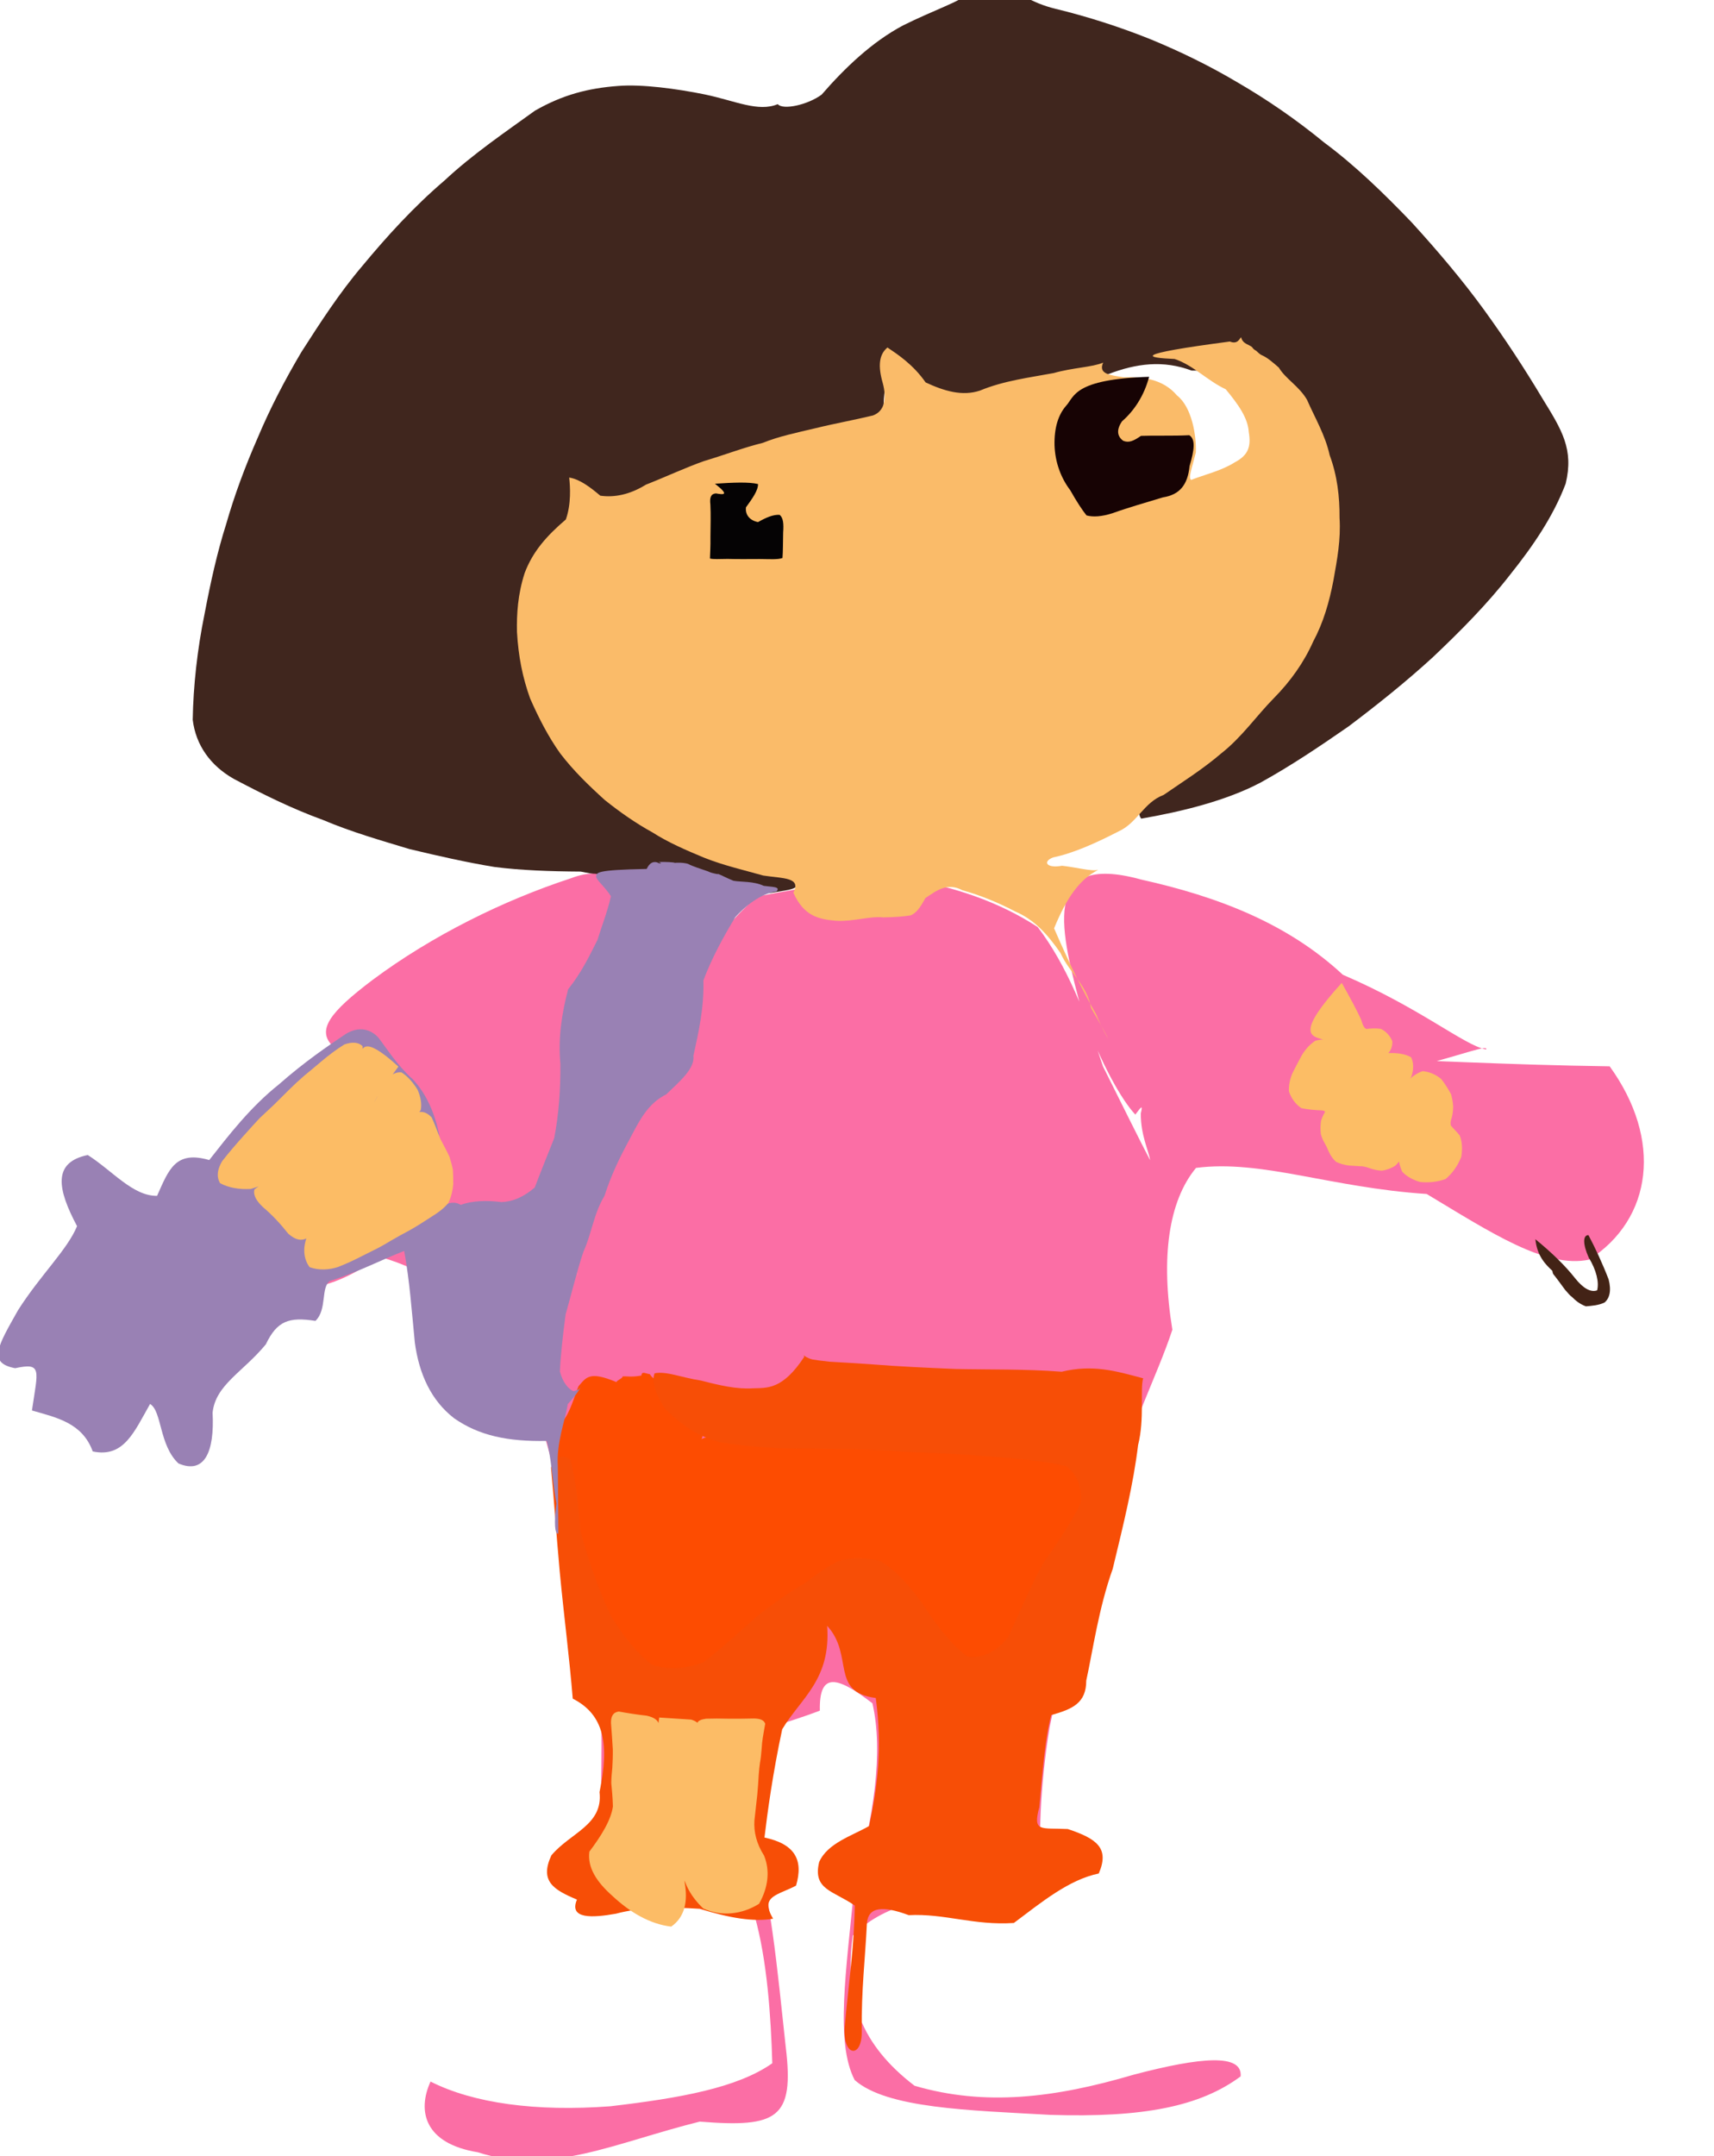 <?xml version="1.0" ?>
<svg xmlns="http://www.w3.org/2000/svg" version="1.1" width="474" height="596">
  <defs/>
  <g>
    <path d="M 266.3 -1.117 C 268.229 -1.424 270.43 -1.769 272.201 -2.534 C 273.372 -3.148 274.095 -3.476 274.657 -3.91 C 274.608 -3.984 274.549 -3.942 274.609 -3.846 C 274.916 -3.758 275.673 -3.492 277.913 -4.242 C 281.388 -2.248 285.065 0.782 291.895 2.433 C 300.728 4.566 309.993 7.545 318.351 10.925 C 326.635 14.346 334.547 18.214 342.275 22.801 C 350.369 27.502 358.373 32.976 366.233 39.419 C 374.775 45.751 382.638 53.397 390.385 61.454 C 397.705 69.475 404.521 77.532 410.508 85.778 C 416.128 93.545 421.443 101.576 426.664 110.32 C 431.928 118.859 435.273 124.194 432.983 133.674 C 429.602 142.632 423.992 150.89 417.597 158.866 C 411.248 167.025 403.896 174.412 396.316 181.591 C 388.748 188.521 380.864 194.808 372.931 200.786 C 364.882 206.358 357.144 211.577 348.673 216.265 C 339.047 221.361 326.667 224.354 315.614 226.27 C 313.566 223.812 316.974 218.061 323.506 211.286 C 331.703 204.819 339.972 197.894 347.327 190.25 C 353.432 182.177 358.304 174.148 362.02 166.333 C 364.874 158.696 366.804 151.044 367.979 142.996 C 368.25 134.759 368.806 126.371 365.274 119.807 C 361.322 112.796 357.449 106.852 351.796 103.038 C 344.92 101.59 337.349 102.659 329.532 102.428 C 321.79 99.52 314.298 100.376 306.281 103.495 C 297.761 106.459 289.078 109.32 280.547 111.049 C 272.205 111.05 264.415 109.682 257.612 107.559 C 252.284 105.406 248.439 103.865 245.965 103.804 C 244.988 105.413 244.293 108.426 244.347 113.868 C 241.004 117.827 234.049 121.328 224.504 124.91 C 214.81 128.526 204.673 131.413 194.81 133.536 C 185.481 135.072 177.449 136.221 171.303 137.832 C 165.777 138.069 162.005 139.063 159.107 141.004 C 156.776 143.847 154.774 147.737 152.712 153.074 C 150.629 159.743 148.744 167.308 147.503 175.261 C 147.415 183.313 148.447 191.628 151.033 199.52 C 155.3 207.007 160.861 214.125 167.995 220.686 C 176.445 226.806 185.966 232.193 195.758 236.252 C 205.037 239.29 213.481 241.078 219.838 242.513 C 221.682 245.949 219.184 245.73 213.263 246.781 C 206.167 247.152 197.645 246.695 188.157 245.391 C 178.702 243.812 169.328 242.655 160.57 240.903 C 151.961 240.848 144.079 240.559 136.779 239.636 C 128.899 238.346 121.106 236.557 113.234 234.678 C 105.439 232.322 97.249 229.993 89.32 226.634 C 80.73 223.514 72.671 219.522 64.666 215.285 C 58.207 211.638 54.146 205.96 53.297 198.943 C 53.451 189.607 54.56 179.51 56.566 169.71 C 58.258 160.809 60.092 152.573 62.541 144.874 C 64.825 136.906 67.746 129.029 71.262 121.012 C 74.687 112.865 78.803 104.982 83.34 97.315 C 88.454 89.348 93.788 81.043 100.213 73.492 C 106.961 65.352 114.405 57.163 122.927 49.889 C 130.719 42.623 139.641 36.583 147.94 30.591 C 155.638 26.185 162.664 24.374 170.957 23.757 C 177.381 23.224 187.07 24.502 194.975 26.117 C 203.409 27.893 209.694 31.044 215.085 28.789 C 216.534 30.502 223.418 28.97 227.219 26.156 C 233.496 18.922 241.055 11.632 249.746 7.02 C 257.991 2.911 266.821 -0.158 266.3 -1.117" stroke-width="0.0" fill="rgb(64, 38, 30)" opacity="1" stroke="rgb(75, 76, 114)" stroke-opacity="0.609" stroke-linecap="round" stroke-linejoin="round"/>
    <path d="M 315.615 243.113 C 336.981 247.861 356.164 255.302 371.358 269.422 C 392.748 278.572 404.977 288.993 410.991 290.076 C 411.568 288.724 405.137 291.236 393.422 294.355 C 380.241 292.643 373.776 291.699 376.957 292.635 C 392.237 292.872 415.556 294.307 445.148 294.733 C 459.792 314.966 457.067 336.866 439.459 348.166 C 427.425 350.679 412.363 340.705 394.542 330.013 C 367.794 328.25 348.898 320.456 330.754 322.806 C 323.148 331.994 320.963 347.586 324.212 367.527 C 319.957 380.514 311.751 395.907 306.417 416.384 C 300.36 437.165 294.36 457.534 290.25 477.483 C 287.504 494.33 287.249 508.618 287.967 517.877 C 287.286 523.32 280.918 524.732 269.855 524.102 C 256.634 523.9 244.103 526.591 235.849 534.977 C 233.37 552.39 238.252 565.294 252.915 576.496 C 272.384 582.203 291.628 579.886 313.472 573.448 C 332.299 568.493 343.628 567.613 343.097 573.905 C 331.881 582.234 316.133 585.358 290.423 584.543 C 268.069 583.284 245.23 582.772 236.354 574.915 C 230.939 564.46 234.013 544.781 236.282 521.191 C 241.585 502.474 244.379 484.303 241.267 470.787 C 231.242 463.066 226.51 462.233 226.727 472.814 C 217.24 476.471 205.155 479.547 195.001 482.763 C 187.114 483.764 182.828 484.639 182.914 486.609 C 187.708 490.53 196.08 497.371 207.832 506.754 C 213.1 522.835 214.964 544.383 217.296 565.799 C 219.694 585.54 215.016 588.138 193.51 586.408 C 170.003 592.247 152.321 601.338 132.093 594.873 C 117.371 592.456 115.346 583.499 119.063 575.336 C 130.875 581.319 148.119 583.714 168.803 582.166 C 187.987 579.917 203.858 577.108 213.576 570.278 C 213.18 557.28 212.17 541.936 208.696 529.536 C 199.367 524.814 189.768 523.144 181.1 523.841 C 174.38 524.296 169.772 522.422 166.582 516.68 C 165.581 506.735 166.536 492.956 166.314 476.07 C 161.574 457.475 157.52 437.45 154.86 416.822 C 152.414 397.24 145.511 380.474 135.023 365.859 C 123.574 353.974 110.48 347.722 98.136 345.944 C 87.716 350.091 82.929 353.667 83.544 356.025 C 89.282 356.118 98.237 352.906 107.538 345.307 C 114.066 334.083 118.2 322.604 117.646 311.816 C 111.311 302.866 101.832 295.517 92.28 289.371 C 87.252 284.808 91.246 279.768 103.009 270.867 C 119.607 258.496 139.447 248.792 157.749 242.8 C 168.353 238.733 172.492 244.294 171.535 255.836 C 167.829 271.115 163.479 288.286 159.967 306.231 C 158.083 323.472 157.984 338.753 159.528 350.904 C 160.448 360.937 161.612 366.485 161.886 367.86 C 161.35 365.233 160.161 359.368 159.561 350.843 C 161.53 340.257 164.593 328.376 168.847 315.715 C 173.964 302.562 179.659 289.595 185.917 276.94 C 192.997 265.374 201.277 254.924 209.346 247.798 C 224.119 244.946 236.661 243.014 250.127 242.81 C 263.667 245.01 276.096 249.151 286.975 256.233 C 294.952 266.695 300.301 280.222 305.017 294.732 C 310.932 306.575 315.483 315.809 318.068 320.681 C 317.601 317.831 315.469 313.798 315.476 307.756 C 316.1 305.203 315.649 305.833 313.968 308.074 C 310.389 304.213 305.033 295.21 299.336 280.071 C 293.38 257.721 287.15 235.253 315.615 243.113" stroke-width="0.0" fill="rgb(251, 110, 165)" opacity="1" stroke="rgb(144, 58, 37)" stroke-opacity="0.468" stroke-linecap="round" stroke-linejoin="round"/>
    <path d="M 340.117 94.396 C 342.275 95.291 342.817 93.551 343.222 93.205 C 343.655 95.141 345.578 95.231 346.291 95.994 C 346.637 96.509 346.911 96.677 347.379 96.95 C 347.809 97.264 348.163 97.815 349.016 98.207 C 350.452 98.817 351.911 100.083 353.657 101.605 C 355.482 104.686 359.284 106.762 361.448 110.497 C 363.63 115.491 366.489 120.219 367.713 125.803 C 369.833 131.499 370.483 137.368 370.445 143.094 C 370.826 149.226 369.79 154.546 368.77 160.338 C 367.599 166.467 365.962 172.102 363.149 177.34 C 360.598 183.08 356.9 188.286 352.298 192.954 C 347.502 197.797 343.485 203.718 337.698 208.26 C 332.525 212.694 326.807 216.243 321.815 219.707 C 316.286 221.772 314.527 227.456 309.34 229.797 C 303.346 232.883 296.955 235.808 291.277 236.98 C 288.265 238.074 289.305 240.104 293.708 239.294 C 297.831 239.749 301.887 240.912 303.729 240.417 C 298.545 243.058 295.01 248.063 291.503 256.59 C 296.274 267.583 299.8 274.54 303.131 280.338 C 304.843 284.461 306.197 286.673 306.45 287.015 C 305.76 285.676 304.123 282.654 301.748 278.642 C 300.583 272.109 295.798 269.035 293.267 263.389 C 289.533 258.024 285.92 254.144 280.772 251.941 C 276.043 249.462 271.24 247.489 266.148 246.062 C 261.961 243.827 258.973 246.159 255.894 248.245 C 254.361 251.098 253.323 252.348 251.868 253.001 C 250.047 253.292 247.744 253.511 244.272 253.57 C 240.518 253.157 236.128 254.749 231.317 254.504 C 226.382 254.111 222.295 253.208 219.411 246.743 C 221.631 242.447 216.656 242.848 211.077 241.999 C 206.036 240.568 200.23 239.246 194.82 237.103 C 189.702 234.984 184.719 232.826 180.413 230.058 C 175.816 227.535 171.455 224.483 167.234 221.11 C 162.752 217.05 158.607 213.05 154.897 208.203 C 151.551 203.511 148.871 198.212 146.594 193.032 C 144.509 187.211 143.371 181.535 142.964 174.634 C 142.865 169.686 143.198 164.272 145.086 158.404 C 147.358 152.364 151.256 148.041 156.483 143.578 C 158.004 139.29 157.685 134.478 157.408 131.999 C 160.301 132.426 163.271 134.695 166.004 137.005 C 169.975 137.567 174.207 136.687 178.623 133.961 C 184.356 131.704 189.591 129.233 194.731 127.429 C 200.39 125.742 205.688 123.686 210.97 122.4 C 215.285 120.637 220.217 119.607 225.603 118.339 C 230.799 117.057 236.36 116.063 241.403 114.836 C 244.586 113.681 245.334 110.256 244.087 105.752 C 242.796 101.218 243.055 97.984 245.424 96.055 C 248.08 97.83 252.535 100.732 255.973 105.698 C 261.059 108.068 266.082 109.596 271.003 107.959 C 277.589 105.22 284.771 104.353 291.422 103.109 C 296.617 101.62 302.126 101.501 305.071 100.224 C 303.677 103.384 306.876 103.691 310.84 104.288 C 315.756 104.107 321.581 104.657 325.495 109.303 C 329.632 112.508 330.892 120.519 330.707 125.045 C 329.563 129.677 328.524 132.145 329.423 132.644 C 332.964 131.222 337.743 130.163 341.492 127.775 C 345.179 125.831 346.033 123.456 345.344 119.422 C 345.11 115.527 342.431 111.758 338.968 107.589 C 333.899 105.235 329.976 100.918 324.833 99.222 C 316.901 98.869 312.46 98.036 340.117 94.396" stroke-width="0.0" fill="rgb(250, 187, 105)" opacity="1.0" stroke="rgb(142, 213, 74)" stroke-opacity="0.09" stroke-linecap="round" stroke-linejoin="round"/>
    <path d="M 170.458 382.003 C 170.73 381.394 172.114 381.064 172.179 380.446 C 173.219 380.328 174.506 380.717 177.367 380.203 C 177.528 378.923 178.338 379.61 179.713 379.822 C 180.493 381.098 181.525 381.491 182.62 381.832 C 183.693 382.056 184.634 382.282 185.463 382.508 C 186.273 382.676 187.026 382.779 187.765 382.921 C 188.525 382.999 189.277 383.068 190.067 383.281 C 191.01 383.598 191.874 383.999 192.799 384.682 C 193.706 385.487 194.37 386.405 194.876 387.454 C 195.128 388.41 195.079 389.334 194.691 390.21 C 193.997 390.884 193.29 391.453 192.502 392.072 C 191.847 392.613 191.46 393.124 191.419 393.837 C 191.686 394.574 192.192 395.232 192.847 395.737 C 193.743 396.205 194.415 396.652 194.271 397.071 C 194.077 397.795 193.945 397.876 193.908 397.88 C 194.113 397.672 194.556 397.455 195.435 397.235 C 196.844 397.078 198.73 396.9 200.987 396.727 C 203.706 396.666 206.835 396.584 210.229 396.654 C 213.889 396.64 217.708 396.631 221.553 396.593 C 225.517 396.493 229.588 396.386 233.495 396.25 C 237.4 396.141 241.441 395.916 245.43 395.697 C 249.516 395.463 253.719 395.325 257.899 395.251 C 262.021 395.171 266.017 395.197 269.86 395.315 C 273.289 395.424 276.581 395.418 279.628 395.328 C 282.615 395.148 285.596 395.022 288.634 395.259 C 291.701 396.072 294.912 397.608 297.842 399.619 C 300.511 402.249 302.808 405.422 304.379 408.925 C 305.344 412.679 305.541 416.526 305.056 420.395 C 304.107 424.123 302.677 427.671 300.925 430.862 C 299.113 433.7 297.309 436.206 295.555 438.38 C 294.101 440.34 292.844 442.222 291.745 444.172 C 290.797 446.263 289.735 448.71 288.398 451.428 C 286.651 454.289 284.437 457.259 281.813 460.028 C 278.806 462.302 275.512 464.075 272.029 465.054 C 268.534 464.909 265.187 463.809 262.245 461.858 C 259.759 459.061 257.809 455.771 256.454 452.332 C 255.376 448.81 254.437 445.43 253.548 442.355 C 252.301 440.069 250.518 438.211 248.619 436.491 C 246.449 435.076 243.704 434.435 240.88 434.226 C 238.023 434.318 235.5 434.525 233.246 434.811 C 231.563 434.922 230.388 434.922 229.719 434.854 C 229.414 434.814 229.37 434.854 229.492 435.048 C 229.666 435.438 229.727 436.111 229.64 437.142 C 229.468 438.468 228.982 440.051 228.231 441.908 C 227.318 443.821 226.197 445.807 224.753 447.813 C 223.135 449.711 221.247 451.538 219.223 453.477 C 216.92 455.621 214.438 457.904 211.774 460.208 C 208.893 462.383 205.743 464.245 202.233 465.71 C 198.529 466.648 194.572 466.944 190.426 466.656 C 186.4 465.927 182.409 464.63 178.831 463.147 C 175.789 461.339 173.275 459.513 171.267 457.793 C 169.679 456.141 168.33 454.763 167.018 453.489 C 165.761 452.4 164.422 451.436 162.985 450.179 C 161.51 448.593 160.144 446.561 158.958 443.869 C 157.796 440.667 156.816 436.965 156.168 432.889 C 155.721 428.587 155.426 424.191 155.096 419.735 C 154.816 415.18 154.687 410.627 154.121 406.079 C 153.798 401.614 154.156 397.149 155.417 393.162 C 157.892 390.061 158.688 386.202 159.99 383.149 C 162.078 380.761 162.937 378.835 170.458 382.003" stroke-width="0.0" fill="rgb(253, 76, 1)" opacity="1" stroke="rgb(42, 1, 70)" stroke-opacity="0.385" stroke-linecap="round" stroke-linejoin="round"/>
    <path d="M 222.437 374.983 C 221.97 374.344 222.462 374.737 222.885 375.038 C 223.332 375.272 223.905 375.576 224.659 375.751 C 225.644 375.915 227.062 376.128 229.344 376.365 C 232.561 376.546 236.562 376.783 241.748 377.148 C 248.208 377.668 255.792 378.026 264.253 378.382 C 273.474 378.581 283.412 378.363 293.605 379.143 C 302.16 377.078 308.441 378.895 316.133 380.964 C 315.239 383.998 316.572 392.122 314.732 399.424 C 313.417 410.286 310.729 421.166 307.726 433.604 C 303.822 444.555 302.259 456.01 300.4 464.518 C 300.391 470.698 296.675 472.371 290.722 474.045 C 289.08 480.128 288.262 489.847 287.424 499.465 C 285.518 506.552 287.826 505.15 295.294 505.54 C 303.25 508.191 306.929 510.784 303.854 517.833 C 295.581 519.541 288.04 525.77 280.377 531.506 C 269.312 532.249 261.229 528.83 251.302 529.344 C 244.168 526.696 240.011 526.926 239.73 531.789 C 239.278 541.283 238.183 549.909 238.319 561.314 C 238.489 569.123 232.989 568.548 233.589 560.297 C 234.653 548.286 236.249 538.316 236.365 526.679 C 230.498 522.581 224.677 522.332 226.53 514.674 C 228.844 509.402 235.673 507.409 240.364 504.699 C 242.65 493.649 244.06 483.476 242.192 469.321 C 229.449 467.703 236.234 457.531 228.749 449.377 C 229.817 464.288 221.553 469.249 216.317 477.964 C 213.722 490.048 212.216 501.069 211.411 507.89 C 219.799 509.666 222.254 514.04 220.145 521.189 C 215.001 523.902 210.074 524.003 213.791 530.325 C 208.369 531.27 201.731 530.125 193.523 527.594 C 185.235 527.021 176.868 527.164 170.365 528.938 C 163.818 530.101 157.255 530.488 159.554 525.041 C 153.056 522.313 149.177 519.951 152.478 512.819 C 157.752 506.53 166.82 504.454 165.795 495.329 C 168.549 482.217 167.15 473.952 158.39 469.499 C 157.443 457.889 155.984 446.955 154.788 434.387 C 153.84 423.837 153.137 413.8 152.382 405.63 C 153.248 402.702 155.707 401.765 157.75 403.486 C 159.134 408.312 159.848 415.092 160.535 423.099 C 162.626 431.219 165.528 439.232 168.732 446.203 C 172.188 452.174 176.068 456.79 180.223 460.076 C 184.785 461.672 189.552 461.299 194.594 459.419 C 199.482 455.63 204.47 451.075 209.57 446.553 C 214.588 442.653 219.108 439.588 223.108 437.25 C 226.172 434.789 229.119 432.786 231.976 431.452 C 235.144 430.433 238.889 430.5 243.115 431.322 C 247.535 433.754 251.472 438.134 255.438 443.743 C 259.277 449.584 263.288 454.792 267.518 457.865 C 271.786 458.459 275.674 456.512 278.871 452.408 C 281.721 446.016 284.747 439.105 288.44 432.13 C 292.754 426.04 296.433 420.498 298.814 415.516 C 299.28 411.2 298.007 407.703 294.927 405.271 C 289.593 404.006 283.179 403.288 275.717 402.718 C 267.547 402.014 258.927 401.586 250.07 401.269 C 240.968 400.53 232.035 400.457 223.285 400.366 C 214.775 400.55 206.764 399.797 199.312 398.66 C 192.882 397.16 187.942 393.35 183.93 389.403 C 181.367 385.452 180.063 381.9 181.036 379.572 C 184.376 378.942 188.328 380.739 193.862 381.584 C 199.054 382.92 203.714 384.017 208.218 383.723 C 212.124 383.595 216.4 384.189 222.437 374.983" stroke-width="0.0" fill="rgb(247, 78, 6)" opacity="0.999" stroke="rgb(199, 144, 147)" stroke-opacity="0.721" stroke-linecap="round" stroke-linejoin="round"/>
    <path d="M 178.83 240.171 C 179.607 238.574 180.504 238.042 181.72 238.348 C 182.51 238.868 183.426 238.589 182.04 238.254 C 183.875 238.179 186.473 238.307 186.604 238.492 C 186.812 238.452 188.755 238.328 190.25 238.762 C 191.545 239.469 193.885 240.176 195.775 240.836 C 197.092 241.509 198.621 241.561 198.955 241.752 C 198.805 241.858 198.695 241.798 198.464 241.5 C 199.658 241.928 200.82 242.646 202.829 243.435 C 204.994 243.837 208.331 243.505 211.217 244.846 C 213.64 245.181 215.909 245.053 214.764 246.367 C 211.22 246.888 207.294 249.166 203.327 253.523 C 200.14 258.805 196.838 264.758 194.516 271.002 C 194.737 278.722 193.13 285.524 191.762 291.799 C 192.179 295.371 188.066 298.804 184.249 302.478 C 179.092 305.023 176.738 309.889 174.136 314.851 C 171.309 320.022 168.889 325.08 167.173 330.539 C 164.212 335.335 163.586 341.092 161.371 345.903 C 159.465 351.483 158.081 357.581 156.413 363.294 C 155.623 369.382 155.03 374.635 154.835 379.061 C 155.575 381.959 157.016 383.764 158.526 384.517 C 159.735 384.388 160.684 383.749 160.643 382.899 C 160.819 383.241 159.725 385.175 157.015 388.082 C 156.239 392.875 153.84 398.728 154.261 405.371 C 154.343 413.043 154.397 419.593 154.403 423.888 C 153.42 424.222 153.17 420.811 153.878 415.557 C 152.764 409.625 152.362 401.916 151.153 398.271 C 140.491 398.466 132.529 396.853 125.574 391.996 C 119.229 387.088 115.889 379.78 114.717 371.074 C 113.864 362.374 113.289 354.082 111.778 345.757 C 105.238 348.306 99.182 351.536 91.249 354.067 C 88.636 355.836 90.53 361.93 87.234 365.091 C 79.952 363.952 76.63 365.047 73.518 371.567 C 67.186 379.258 59.604 382.742 58.792 390.45 C 59.354 401.344 56.55 407.564 49.354 404.494 C 43.974 399.452 44.807 390.024 41.504 388.051 C 37.068 395.852 34.223 402.992 25.647 401.173 C 22.787 393.303 15.723 391.828 8.834 389.854 C 10.477 378.633 11.751 376.544 4.18 378.168 C -3.558 376.698 -0.523 371.924 4.997 362.121 C 11.222 352.358 18.635 345.417 21.307 338.907 C 15.89 328.697 14.433 321.274 24.272 319.246 C 31.07 323.567 36.772 330.636 43.437 330.527 C 46.682 323.26 48.498 317.926 57.864 320.634 C 63.241 313.8 69.171 306.056 77.16 299.696 C 84.157 293.531 90.612 289.149 95.619 285.786 C 99.324 283.516 102.6 284.5 104.682 286.847 C 106.99 289.864 109.893 294.51 114.143 298.301 C 118.012 302.388 120.311 308.018 121.434 313.51 C 121.325 319.26 121.036 323.979 119.217 327.951 C 120.839 331.031 120.896 333.051 121.338 333.422 C 122.937 333.401 124.821 331.478 127.439 333.024 C 130.544 331.837 134.735 331.757 138.603 332.242 C 142.179 332.149 145.194 330.518 147.882 328.225 C 149.225 324.641 151.152 319.89 153.26 314.596 C 154.548 307.994 155.027 301.021 154.971 294.011 C 154.305 286.814 155.376 280.056 157.116 273.425 C 160.634 269.048 162.751 264.735 165.223 259.8 C 166.632 255.276 167.856 252.424 168.955 247.708 C 167.056 244.868 165.608 243.957 164.862 242.481 C 164.831 241.155 164.632 240.449 178.83 240.171" stroke-width="0.0" fill="rgb(153, 129, 180)" opacity="1" stroke="rgb(22, 147, 239)" stroke-opacity="0.708" stroke-linecap="round" stroke-linejoin="round"/>
    <path d="M 110.169 294.808 C 107.799 298.03 105.745 300.912 104.304 303.147 C 103.514 304.537 103.355 304.881 103.798 304.104 C 104.737 302.407 105.892 300.28 107.061 298.317 C 108.264 296.912 109.568 296.244 111.031 296.403 C 112.632 297.393 114.173 299.109 115.474 301.189 C 116.372 303.253 116.687 305.188 116.349 306.843 C 115.548 307.957 114.868 308.571 114.493 308.698 C 114.507 308.441 115.027 307.903 115.973 307.361 C 117.139 307.206 118.298 307.674 119.366 308.85 C 120.233 310.65 120.943 312.748 121.78 314.799 C 122.72 316.611 123.612 318.211 124.279 319.675 C 124.707 321.001 125.018 322.185 125.239 323.303 C 125.312 324.479 125.344 325.801 125.338 327.354 C 125.187 329.092 124.767 330.844 124.012 332.479 C 122.848 333.902 121.272 335.113 119.426 336.241 C 117.51 337.491 115.553 338.76 113.493 339.932 C 111.41 341.038 109.468 342.112 107.717 343.146 C 106.166 344.098 104.66 344.918 103.194 345.63 C 101.821 346.323 100.467 347.014 99.052 347.701 C 97.456 348.517 95.587 349.381 93.42 350.213 C 90.964 351.002 88.21 351.17 85.628 350.245 C 84.046 348.134 83.715 345.3 84.713 342.321 C 86.299 339.636 87.833 337.947 88.82 337.265 C 89.178 337.11 88.965 337.401 88.317 338.135 C 87.333 339.354 86.199 340.784 84.944 342.182 C 83.425 343.058 81.666 342.765 79.698 340.968 C 77.616 338.333 75.298 335.811 72.802 333.717 C 70.814 331.884 69.96 330.225 70.369 328.758 C 71.77 327.568 73.893 326.578 76.026 325.817 C 77.469 325.297 77.806 325.142 76.997 325.532 C 75.138 326.509 72.433 327.734 69.296 328.628 C 66.076 328.807 63.109 328.257 60.866 327.025 C 59.823 325.251 60.09 323.203 61.436 320.94 C 63.346 318.495 65.485 316.019 67.507 313.777 C 69.16 311.934 70.52 310.41 71.789 309.07 C 73.053 307.862 74.383 306.673 75.759 305.349 C 77.163 303.967 78.599 302.544 80.041 301.104 C 81.397 299.759 82.718 298.556 84.074 297.375 C 85.527 296.183 87.053 294.922 88.742 293.479 C 90.755 291.78 92.981 290.065 95.266 288.671 C 97.408 287.933 99.154 288.051 100.255 289.14 C 100.343 291.076 99.935 293.187 99.538 294.882 C 99.336 295.655 99.317 295.027 99.501 292.902 C 99.872 289.622 100.351 285.819 110.169 294.808" stroke-width="0.0" fill="rgb(252, 188, 101)" opacity="1" stroke="rgb(84, 53, 108)" stroke-opacity="0.494" stroke-linecap="round" stroke-linejoin="round"/>
    <path d="M 197.717 133.698 C 202.784 133.364 207.116 133.178 209.625 133.788 C 209.695 135.532 208.007 137.866 206.293 140.225 C 206.043 142.401 207.456 143.881 209.629 144.306 C 211.753 143.101 213.817 142.171 215.613 142.306 C 216.587 143.094 216.759 144.718 216.575 147.178 C 216.516 149.961 216.542 152.469 216.39 154.23 C 215.059 154.722 212.866 154.531 210.127 154.515 C 207.074 154.529 203.977 154.563 201.24 154.485 C 198.95 154.515 197.22 154.624 196.339 154.373 C 196.357 153.19 196.52 151.094 196.472 148.327 C 196.499 145.267 196.595 142.235 196.457 139.497 C 196.21 137.478 196.605 136.492 197.971 136.376 C 199.895 136.694 202.06 137.087 197.717 133.698" stroke-width="0.0" fill="rgb(5, 3, 4)" opacity="1" stroke="rgb(4, 5, 165)" stroke-opacity="0.883" stroke-linecap="round" stroke-linejoin="round"/>
    <path d="M 317.782 104.149 C 316.38 109.473 313.561 113.606 310.295 116.446 C 308.642 118.857 308.991 120.644 310.617 121.829 C 312.16 122.471 313.464 121.9 315.527 120.473 C 319.345 120.329 324.399 120.525 328.895 120.291 C 330.646 121.398 330.306 124.352 328.969 128.821 C 328.447 134.088 326.185 136.745 321.62 137.468 C 316.702 138.968 312.02 140.28 307.835 141.792 C 304.64 142.844 302.233 142.94 300.471 142.462 C 299.306 141.009 297.724 138.617 295.958 135.476 C 293.473 132.222 291.797 127.909 291.628 123.126 C 291.507 118.26 292.659 114.635 294.823 112.158 C 297.147 109.657 296.836 104.812 317.782 104.149" stroke-width="0.0" fill="rgb(23, 3, 4)" opacity="0.999" stroke="rgb(42, 191, 131)" stroke-opacity="0.751" stroke-linecap="round" stroke-linejoin="round"/>
    <path d="M 424.6 342.509 C 429.267 346.327 432.96 349.947 435.651 353.379 C 437.823 356.086 439.907 357.287 441.677 356.647 C 442.262 354.476 441.502 351.086 439.355 347.592 C 437.702 343.907 437.699 341.364 439.281 341.388 C 441.044 344.688 443.127 349.128 444.856 353.609 C 445.676 356.737 445.114 358.907 443.694 360.032 C 442.084 360.786 440.343 360.914 438.577 361.07 C 436.941 360.476 435.697 359.479 434.761 358.505 C 434.009 357.986 433.647 357.385 432.851 356.55 C 431.742 355.048 430.508 353.329 429.525 352.123 C 429.249 351.542 429.465 351.346 429.121 351.083 C 427.583 349.619 425.07 347.265 424.6 342.509" stroke-width="0.0" fill="rgb(67, 35, 22)" opacity="1" stroke="rgb(111, 65, 159)" stroke-opacity="0.715" stroke-linecap="round" stroke-linejoin="round"/>
    <path d="M 182.307 474.72 C 185.682 474.934 188.774 475.122 191.129 475.29 C 192.518 475.708 193.123 476.301 193.317 476.776 C 193.186 476.889 192.974 476.644 192.885 476.124 C 193.133 475.581 193.917 475.224 195.278 475.048 C 197.117 474.986 199.229 474.993 201.589 475.047 C 204.045 475.067 206.419 475.036 208.547 474.988 C 210.236 475.03 211.287 475.422 211.612 476.44 C 211.35 478.016 210.967 479.895 210.758 481.725 C 210.635 483.357 210.527 484.579 210.431 485.466 C 210.351 486.115 210.276 486.678 210.155 487.336 C 210.026 488.14 209.926 489.197 209.818 490.576 C 209.721 492.288 209.606 494.133 209.429 496 C 209.222 498.037 208.925 500.45 208.628 503.241 C 208.445 506.295 209.166 509.541 211.301 512.885 C 212.911 516.852 212.589 521.469 209.912 526.212 C 205.077 529.225 199.47 529.75 194.497 527.513 C 190.961 524.135 189.253 520.688 188.78 517.372 C 188.384 514.477 188.379 512.616 189.083 512.208 C 189.429 513.5 189.133 516.334 189.361 520.429 C 190.234 525.339 189.478 529.836 185.62 532.513 C 179.736 531.822 174.229 528.57 169.404 524.069 C 164.935 520.111 162.416 516.16 162.987 511.788 C 166.284 507.413 168.967 503.089 169.5 499.305 C 169.421 496.474 169.184 494.438 169.048 492.851 C 169.057 491.46 169.182 490.065 169.332 488.629 C 169.422 487.121 169.49 485.457 169.471 483.507 C 169.339 481.179 169.153 478.659 168.972 476.283 C 168.924 474.398 169.528 473.283 171.116 473.062 C 173.527 473.5 176.239 473.93 178.825 474.209 C 180.877 474.659 181.983 475.44 182.241 476.664 C 181.989 478.182 181.547 479.826 182.307 474.72" stroke-width="0.0" fill="rgb(252, 188, 102)" opacity="1" stroke="rgb(146, 36, 21)" stroke-opacity="0.113" stroke-linecap="round" stroke-linejoin="round"/>
    <path d="M 371.056 271.667 C 373.377 275.791 375.272 279.3 376.4 281.788 C 376.864 283.404 377.279 284.217 377.88 284.406 C 378.895 284.282 380.307 284.151 381.873 284.369 C 383.335 285.09 384.413 286.3 385.044 287.784 C 385.1 289.221 384.643 290.366 383.836 291.19 C 382.741 291.717 381.459 292.004 380.229 292.179 C 379.122 292.315 378.138 292.38 377.312 292.34 C 376.704 292.261 376.367 292.142 376.344 292.012 C 376.614 291.962 377.247 291.908 378.217 291.815 C 379.602 291.657 381.479 291.393 383.76 291.086 C 386.239 290.954 388.534 291.26 390.248 292.232 C 391.024 293.868 390.948 295.774 390.278 297.651 C 389.263 299.338 388.075 300.715 386.968 301.835 C 386.097 302.725 385.507 303.278 385.204 303.489 C 385.121 303.336 385.361 302.87 385.928 302.214 C 386.718 301.321 387.768 300.337 388.932 299.132 C 390.233 297.777 391.685 296.638 393.427 296.063 C 395.306 296.231 397.08 296.97 398.618 298.287 C 399.792 299.85 400.655 301.25 401.283 302.439 C 401.596 303.525 401.77 304.578 401.86 305.688 C 401.881 306.824 401.717 307.933 401.486 308.888 C 401.176 309.702 401.07 310.42 401.208 311.068 C 401.75 311.73 402.677 312.637 403.649 313.793 C 404.34 315.397 404.475 317.403 404.123 319.708 C 403.184 322.105 401.717 324.268 399.795 325.863 C 397.53 326.711 395.094 326.939 392.697 326.696 C 390.575 326.079 388.918 325.086 387.78 323.861 C 387.192 322.596 386.967 321.554 386.923 321.059 C 386.832 321.1 386.546 321.534 385.871 322.188 C 384.847 322.854 383.594 323.359 382.142 323.577 C 380.725 323.522 379.496 323.158 378.407 322.761 C 377.501 322.447 376.756 322.33 375.979 322.342 C 375.169 322.299 374.217 322.193 373.06 322.157 C 371.829 321.993 370.613 321.678 369.49 321.137 C 368.586 320.326 367.919 319.32 367.439 318.267 C 367.066 317.357 366.729 316.652 366.36 316.018 C 365.928 315.326 365.562 314.493 365.273 313.471 C 365.121 312.259 365.162 311.008 365.313 309.837 C 365.628 308.804 366.033 307.992 366.387 307.455 C 366.499 307.133 366.21 306.95 365.337 306.893 C 363.932 306.848 361.98 306.724 359.904 306.306 C 358.193 305.158 357.049 303.462 356.444 301.644 C 356.367 299.887 356.749 298.206 357.425 296.613 C 358.221 295.018 359.095 293.335 360.057 291.588 C 361.074 289.937 362.307 288.561 363.824 287.625 C 365.575 287.197 367.447 287.19 369.179 287.433 C 370.758 287.692 371.913 287.966 372.67 288.16 C 372.967 288.381 372.819 288.553 372.119 288.557 C 370.696 288.324 368.588 287.892 365.723 287.268 C 362.294 286.373 358.596 285.351 371.056 271.667" stroke-width="0.0" fill="rgb(252, 189, 101)" opacity="1.0" stroke="rgb(220, 162, 176)" stroke-opacity="0.854" stroke-linecap="round" stroke-linejoin="round"/>
  </g>
</svg>
